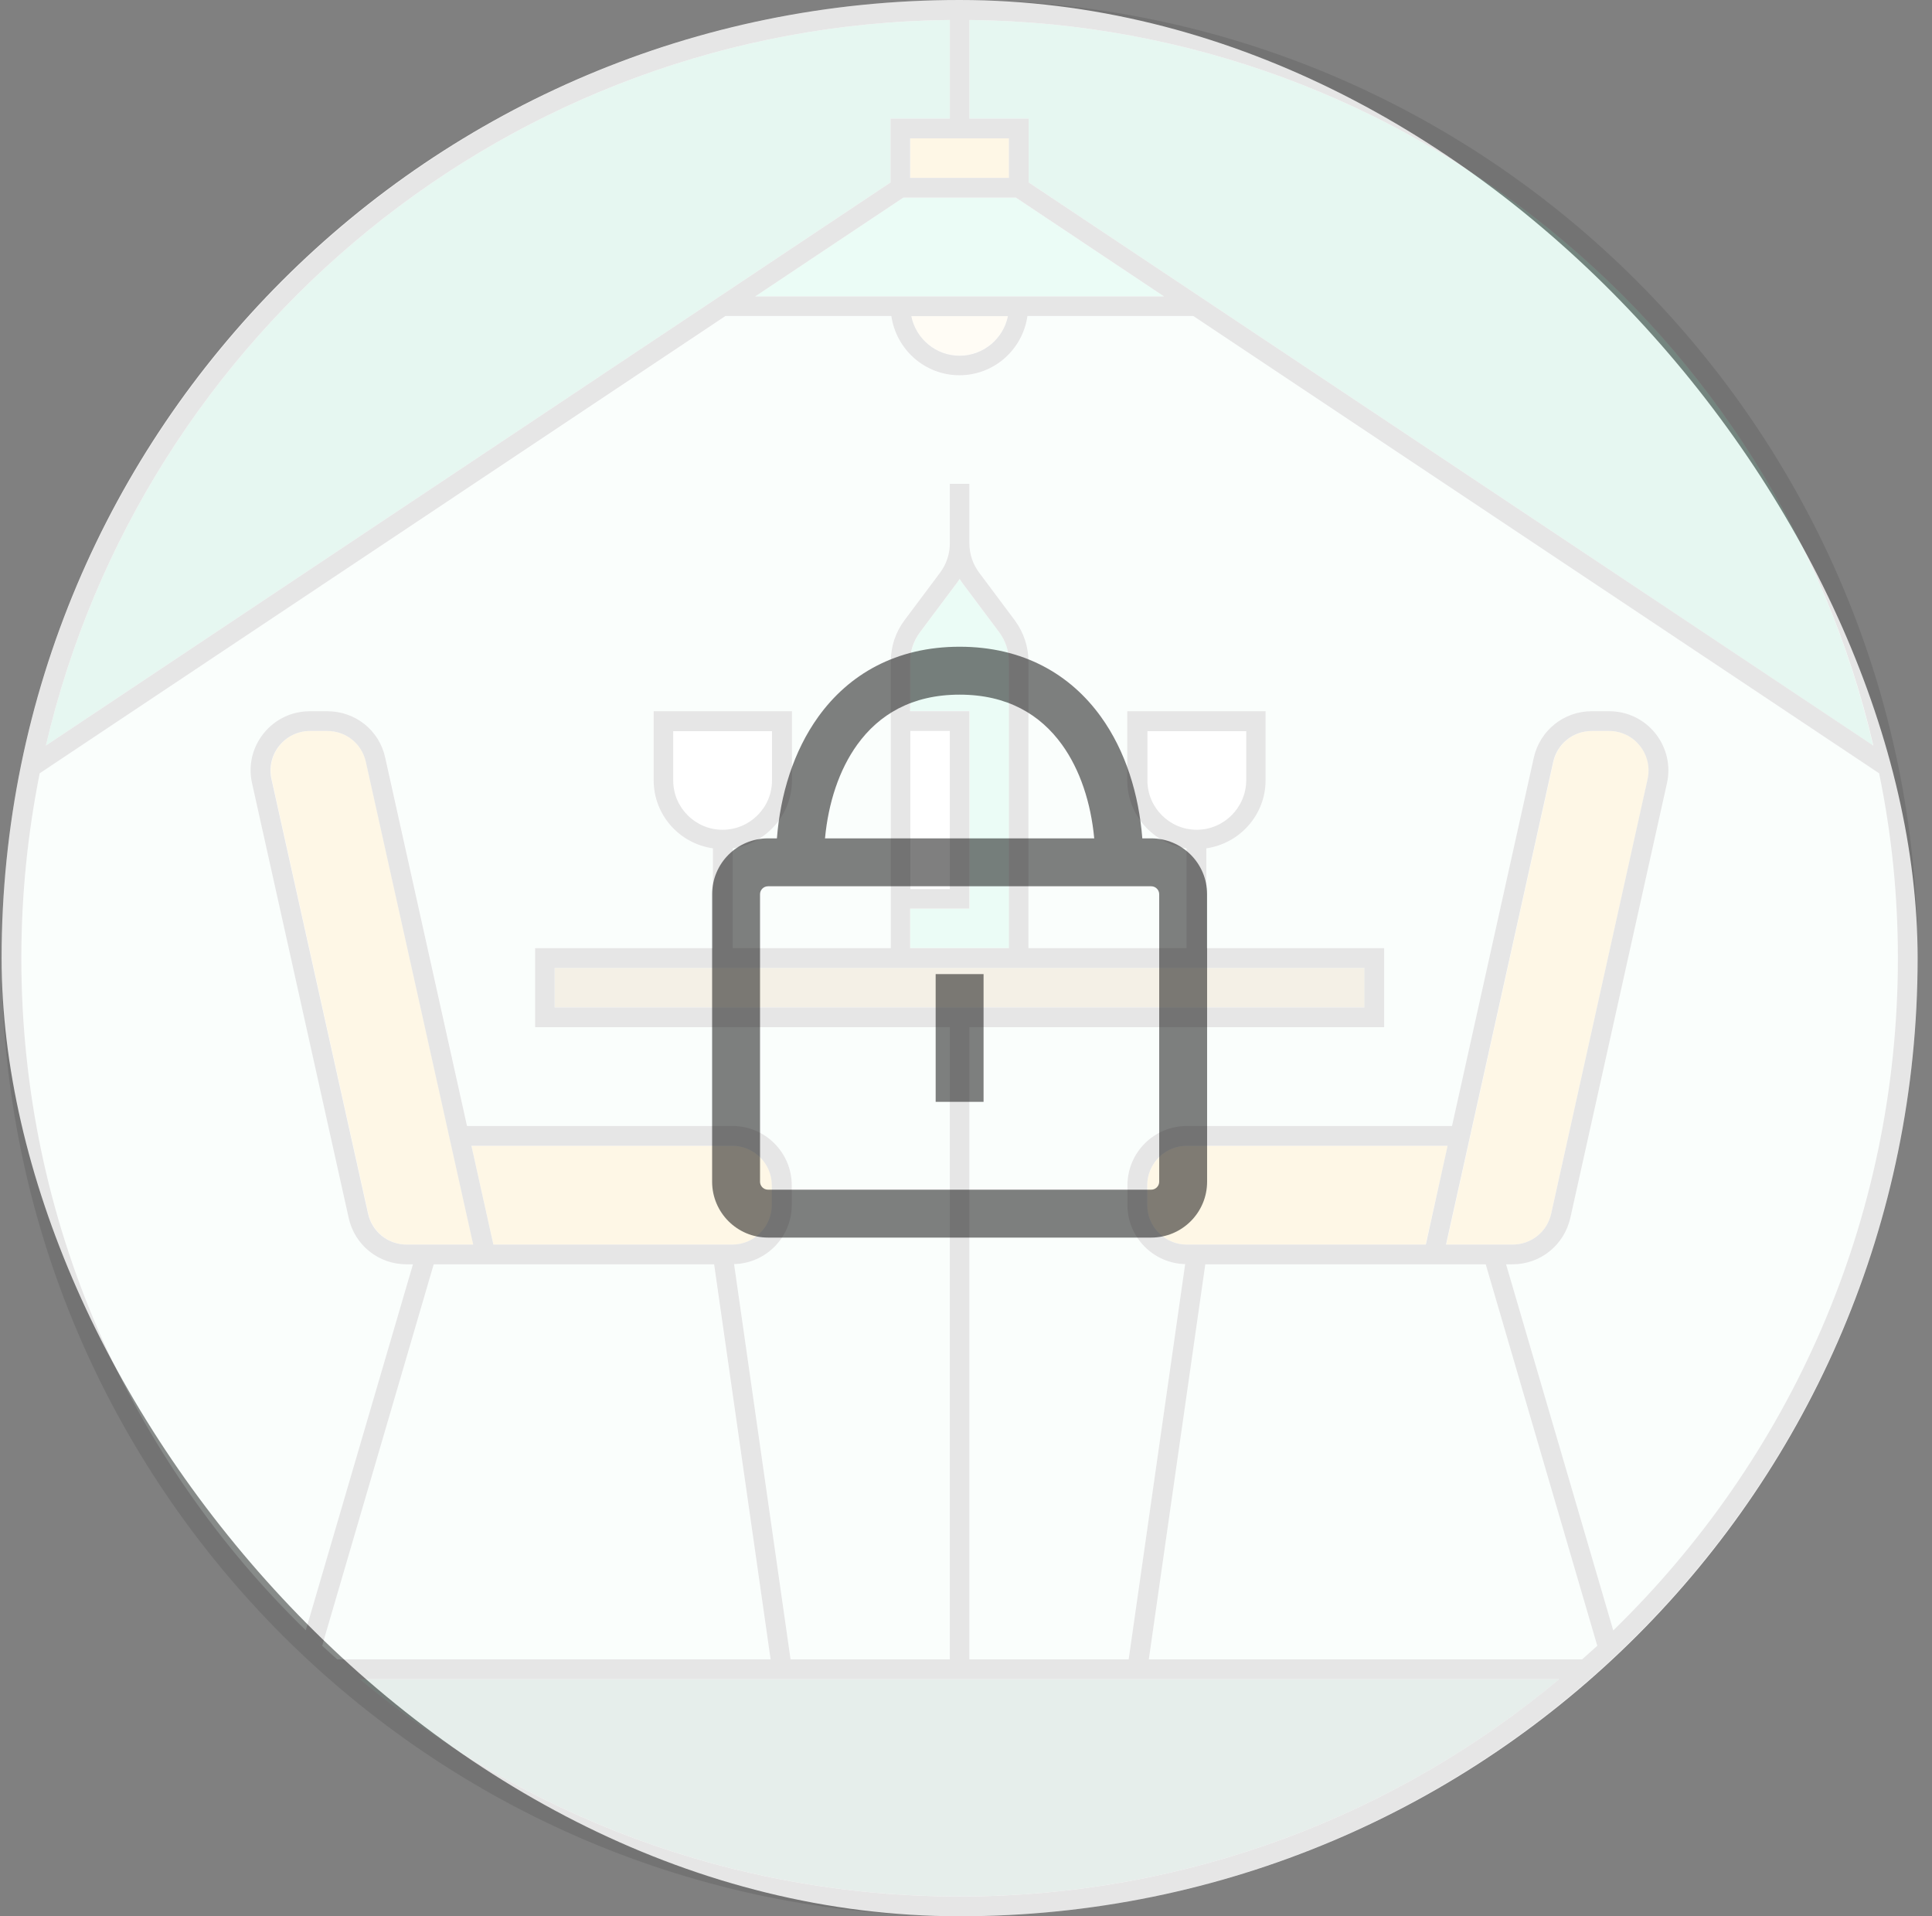 <svg width="121" height="120" viewBox="0 0 121 120" fill="none" xmlns="http://www.w3.org/2000/svg">
<rect x="0" y="0" width="121" height="120" fill="#808080" stroke="none"/>
<rect x="0.1" width="120" height="120" rx="60" fill="white"/>
<g opacity="0.1" clip-path="url(#clip0_8_9056)">
<g clip-path="url(#clip1_8_9056)">
<g clip-path="url(#clip2_8_9056)">
<path d="M94.737 77.937C95.912 77.937 96.9 77.137 97.15 76L103.2 48.787C103.363 48.05 103.187 47.287 102.712 46.7C102.237 46.112 101.538 45.775 100.788 45.775H99.7C98.537 45.775 97.537 46.575 97.287 47.712L90.575 77.937H94.737Z" fill="#F2B203"/>
<path d="M47.3 18.562H72.9L63.625 12.375H56.575L47.3 18.562Z" fill="#34E0A1"/>
<path d="M90.675 71.75H74.325C72.963 71.75 71.85 72.862 71.85 74.225V75.463C71.85 76.825 72.963 77.938 74.325 77.938H89.287L90.675 71.75Z" fill="#F2B203"/>
<path d="M60.1 22.263C61.587 22.263 62.837 21.2 63.125 19.788H57.062C57.362 21.2 58.612 22.263 60.1 22.263Z" fill="#FEE39A"/>
<path d="M22.925 47.712C22.675 46.575 21.675 45.775 20.512 45.775H19.425C18.675 45.775 17.962 46.112 17.5 46.7C17.025 47.287 16.85 48.05 17.012 48.787L23.062 76C23.312 77.137 24.312 77.937 25.475 77.937H29.65L22.925 47.712Z" fill="#F2B203"/>
<path d="M64.425 7.425V11.425L117.312 46.688C111.312 20.875 88.263 1.538 60.712 1.25V7.425H64.425Z" fill="#00AA6C"/>
<path d="M55.775 11.425V7.425H59.487V1.25C31.938 1.538 8.887 20.875 2.875 46.688L43.212 19.8L55.775 11.425Z" fill="#00AA6C"/>
<path d="M44.712 79.175H27.163L20.175 103.062C20.488 103.35 20.8 103.637 21.125 103.925H48.263L44.712 79.175Z" fill="#C9F2E3"/>
<path d="M75.487 79.175L71.95 103.913H99.088C99.4 103.625 99.725 103.35 100.037 103.05L93.05 79.163H75.487V79.175Z" fill="#C9F2E3"/>
<path d="M64.362 19.8C64.062 21.887 62.275 23.512 60.1 23.512C57.925 23.512 56.138 21.9 55.837 19.8H45.45L2.487 48.425C1.738 52.162 1.337 56.037 1.337 60C1.337 76.5 8.175 91.412 19.163 102.1L25.875 79.175H25.475C23.725 79.175 22.238 77.975 21.85 76.262L15.8 49.05C15.55 47.95 15.825 46.8 16.525 45.925C17.238 45.037 18.288 44.537 19.425 44.537H20.512C22.262 44.537 23.75 45.737 24.137 47.437L29.262 70.512H45.875C47.925 70.512 49.587 72.175 49.587 74.225V75.462C49.587 77.475 47.975 79.112 45.975 79.162L49.513 103.912H59.487V64.325H33.5V59.375H44.638V53.125C42.55 52.825 40.925 51.037 40.925 48.862V44.537H49.587V48.862C49.587 51.037 47.975 52.825 45.875 53.125V59.375H55.775V56.9V44.525V41.437C55.775 40.487 56.075 39.6 56.638 38.837L58.862 35.862C59.263 35.325 59.475 34.687 59.475 34.012V30.3H60.1H60.712V34.012C60.712 34.687 60.925 35.325 61.325 35.862L63.55 38.837C64.112 39.587 64.412 40.487 64.412 41.437V59.375H74.312V53.125C72.225 52.825 70.6 51.037 70.6 48.862V44.537H79.263V48.862C79.263 51.037 77.65 52.825 75.55 53.125V59.375H86.688V64.325H60.712V103.912H70.688L74.225 79.162C72.225 79.112 70.612 77.475 70.612 75.462V74.225C70.612 72.175 72.275 70.512 74.325 70.512H90.938L96.062 47.437C96.438 45.725 97.938 44.537 99.688 44.537H100.775C101.913 44.537 102.962 45.037 103.675 45.925C104.388 46.812 104.65 47.95 104.4 49.05L98.35 76.262C97.975 77.975 96.475 79.175 94.725 79.175H94.325L101.038 102.1C112.025 91.412 118.863 76.5 118.863 60C118.863 56.037 118.462 52.175 117.712 48.425L74.763 19.8H64.362Z" fill="#C9F2E3"/>
<path d="M60.1 118.762C74.375 118.762 87.463 113.65 97.662 105.15H22.538C32.737 113.65 45.825 118.762 60.1 118.762Z" fill="#004F32"/>
<path d="M45.875 77.938C47.237 77.938 48.35 76.825 48.35 75.463V74.225C48.35 72.862 47.237 71.75 45.875 71.75H29.525L30.9 77.938H45.875Z" fill="#F2B203"/>
<path d="M63.2 8.663H57.013V11.138H63.2V8.663Z" fill="#F2B203"/>
<path d="M34.737 60.612V63.087H85.463V60.612H64.425H55.775H34.737Z" fill="#8E6500"/>
<path d="M62.575 39.587L60.35 36.612C60.263 36.5 60.175 36.375 60.1 36.25C60.025 36.375 59.938 36.5 59.85 36.612L57.625 39.587C57.225 40.125 57.013 40.763 57.013 41.438V44.525H60.725V56.9H57.013V59.375H63.2V41.438C63.188 40.763 62.975 40.125 62.575 39.587Z" fill="#34E0A1"/>
<path d="M59.487 45.775H57.013V55.675H59.487V45.775Z" fill="white"/>
<path d="M78.037 45.775H71.85V48.862C71.85 50.562 73.237 51.95 74.938 51.95C76.638 51.95 78.025 50.562 78.025 48.862V45.775H78.037Z" fill="white"/>
<path d="M48.35 45.775H42.163V48.862C42.163 50.562 43.55 51.95 45.25 51.95C46.95 51.95 48.337 50.562 48.337 48.862V45.775H48.35Z" fill="white"/>
<path d="M60.1 0C27.012 0 0.1 26.913 0.1 60C0.1 93.088 27.012 120 60.1 120C93.188 120 120.1 93.088 120.1 60C120.1 26.913 93.188 0 60.1 0ZM47.3 18.562L56.575 12.375H63.625L72.9 18.562H47.3ZM63.125 19.8C62.837 21.212 61.587 22.275 60.1 22.275C58.612 22.275 57.362 21.212 57.075 19.8H63.125ZM63.188 11.137H57V8.662H63.188V11.137ZM59.487 1.25V7.425H55.775V11.425L43.212 19.8L2.875 46.688C8.887 20.875 31.938 1.538 59.487 1.25ZM20.175 103.062L27.163 79.175H44.725L48.263 103.912H21.113C20.8 103.637 20.488 103.35 20.175 103.062ZM29.637 77.938H25.462C24.3 77.938 23.3 77.138 23.05 76L17 48.788C16.837 48.05 17.012 47.288 17.488 46.7C17.962 46.112 18.663 45.775 19.413 45.775H20.5C21.675 45.775 22.663 46.575 22.913 47.712L29.637 77.938ZM29.525 71.75H45.862C47.225 71.75 48.337 72.862 48.337 74.225V75.463C48.337 76.825 47.225 77.938 45.862 77.938H30.9L29.525 71.75ZM60.1 118.763C45.825 118.763 32.737 113.65 22.538 105.15H97.65C87.463 113.65 74.375 118.763 60.1 118.763ZM99.088 103.912H71.95L75.487 79.175H93.05L100.037 103.062C99.713 103.35 99.4 103.637 99.088 103.912ZM89.3 77.938H74.325C72.963 77.938 71.85 76.825 71.85 75.463V74.225C71.85 72.862 72.963 71.75 74.325 71.75H90.662L89.3 77.938ZM97.275 47.712C97.525 46.575 98.525 45.775 99.688 45.775H100.775C101.525 45.775 102.238 46.112 102.7 46.7C103.175 47.288 103.35 48.05 103.188 48.788L97.15 76C96.9 77.138 95.9 77.938 94.737 77.938H90.562L97.275 47.712ZM118.863 60C118.863 76.5 112.025 91.412 101.037 102.1L94.325 79.175H94.725C96.475 79.175 97.963 77.975 98.35 76.263L104.4 49.05C104.65 47.95 104.375 46.8 103.675 45.925C102.963 45.038 101.912 44.538 100.775 44.538H99.688C97.938 44.538 96.45 45.737 96.062 47.438L90.938 70.513H74.325C72.275 70.513 70.612 72.175 70.612 74.225V75.463C70.612 77.475 72.225 79.112 74.225 79.162L70.688 103.912H60.712V64.325H86.688V59.375H75.55V53.125C77.638 52.825 79.263 51.038 79.263 48.862V44.538H70.6V48.862C70.6 51.038 72.213 52.825 74.312 53.125V59.375H64.412V41.438C64.412 40.487 64.112 39.6 63.55 38.837L61.325 35.862C60.925 35.325 60.712 34.688 60.712 34.013V30.3H60.1H59.487V34.013C59.487 34.688 59.275 35.325 58.875 35.862L56.65 38.837C56.087 39.587 55.788 40.487 55.788 41.438V44.525V56.9V59.375H45.888V53.125C47.975 52.825 49.6 51.038 49.6 48.862V44.538H40.938V48.862C40.938 51.038 42.55 52.825 44.65 53.125V59.375H33.513V64.325H59.487V103.912H49.513L45.975 79.162C47.975 79.112 49.587 77.475 49.587 75.463V74.225C49.587 72.175 47.925 70.513 45.875 70.513H29.25L24.125 47.438C23.75 45.725 22.25 44.538 20.5 44.538H19.413C18.275 44.538 17.225 45.038 16.512 45.925C15.8 46.812 15.537 47.95 15.787 49.05L21.837 76.263C22.212 77.975 23.712 79.175 25.462 79.175H25.863L19.15 102.1C8.175 91.412 1.337 76.5 1.337 60C1.337 56.038 1.738 52.175 2.487 48.425L45.438 19.788H55.825C56.125 21.875 57.913 23.5 60.087 23.5C62.263 23.5 64.05 21.887 64.35 19.788H74.737L117.688 48.425C118.463 52.175 118.863 56.038 118.863 60ZM60.712 56.913V44.538H57V41.45C57 40.775 57.212 40.138 57.612 39.6L59.837 36.625C59.938 36.5 60.025 36.375 60.1 36.25C60.175 36.375 60.263 36.5 60.35 36.612L62.575 39.587C62.975 40.125 63.188 40.763 63.188 41.438V59.375H57V56.9H60.712V56.913ZM57.013 55.675V45.775H59.487V55.675H57.013ZM64.425 60.612H85.45V63.087H34.737V60.612H55.763H64.425ZM74.95 51.962C73.25 51.962 71.862 50.575 71.862 48.875V45.788H78.05V48.875C78.037 50.575 76.65 51.962 74.95 51.962ZM45.25 51.962C43.55 51.962 42.163 50.575 42.163 48.875V45.788H48.35V48.875C48.35 50.575 46.962 51.962 45.25 51.962ZM64.425 11.425V7.425H60.712V1.25C88.263 1.538 111.312 20.875 117.325 46.688L64.425 11.425Z" fill="black"/>
</g>
</g>
</g>
<g opacity="0.5" clip-path="url(#clip3_8_9056)">
<g clip-path="url(#clip4_8_9056)">
<path fill-rule="evenodd" clip-rule="evenodd" d="M48.658 52.5H48.1C46.166 52.5 44.6 54.067 44.6 56V74C44.6 75.933 46.167 77.5 48.1 77.5H72.1C74.033 77.5 75.6 75.933 75.6 74V56C75.6 54.067 74.033 52.5 72.1 52.5H71.542C71.327 49.765 70.511 47.046 68.941 44.872C67.042 42.242 64.094 40.5 60.1 40.5C56.106 40.5 53.158 42.242 51.259 44.872C49.689 47.046 48.873 49.765 48.658 52.5ZM51.669 52.5H68.531C68.323 50.277 67.648 48.206 66.509 46.628C65.158 44.758 63.106 43.5 60.1 43.5C57.094 43.5 55.041 44.758 53.691 46.628C52.552 48.206 51.877 50.277 51.669 52.5ZM48.1 55.5C47.824 55.5 47.6 55.724 47.6 56V74C47.6 74.276 47.824 74.5 48.1 74.5H72.1C72.376 74.5 72.6 74.276 72.6 74V56C72.6 55.724 72.376 55.5 72.1 55.5H48.1ZM58.6 69V61H61.6V69H58.6Z" fill="black"/>
</g>
</g>
<defs>
<clipPath id="clip0_8_9056">
<rect width="120" height="120" fill="white" transform="translate(0.1)"/>
</clipPath>
<clipPath id="clip1_8_9056">
<rect width="120" height="120" fill="white" transform="translate(0.1)"/>
</clipPath>
<clipPath id="clip2_8_9056">
<rect width="120" height="120" fill="white" transform="translate(0.1)"/>
</clipPath>
<clipPath id="clip3_8_9056">
<rect width="48" height="48" fill="white" transform="translate(36.1 36)"/>
</clipPath>
<clipPath id="clip4_8_9056">
<rect width="48" height="48" fill="white" transform="translate(36.1 36)"/>
</clipPath>
</defs>
</svg>
